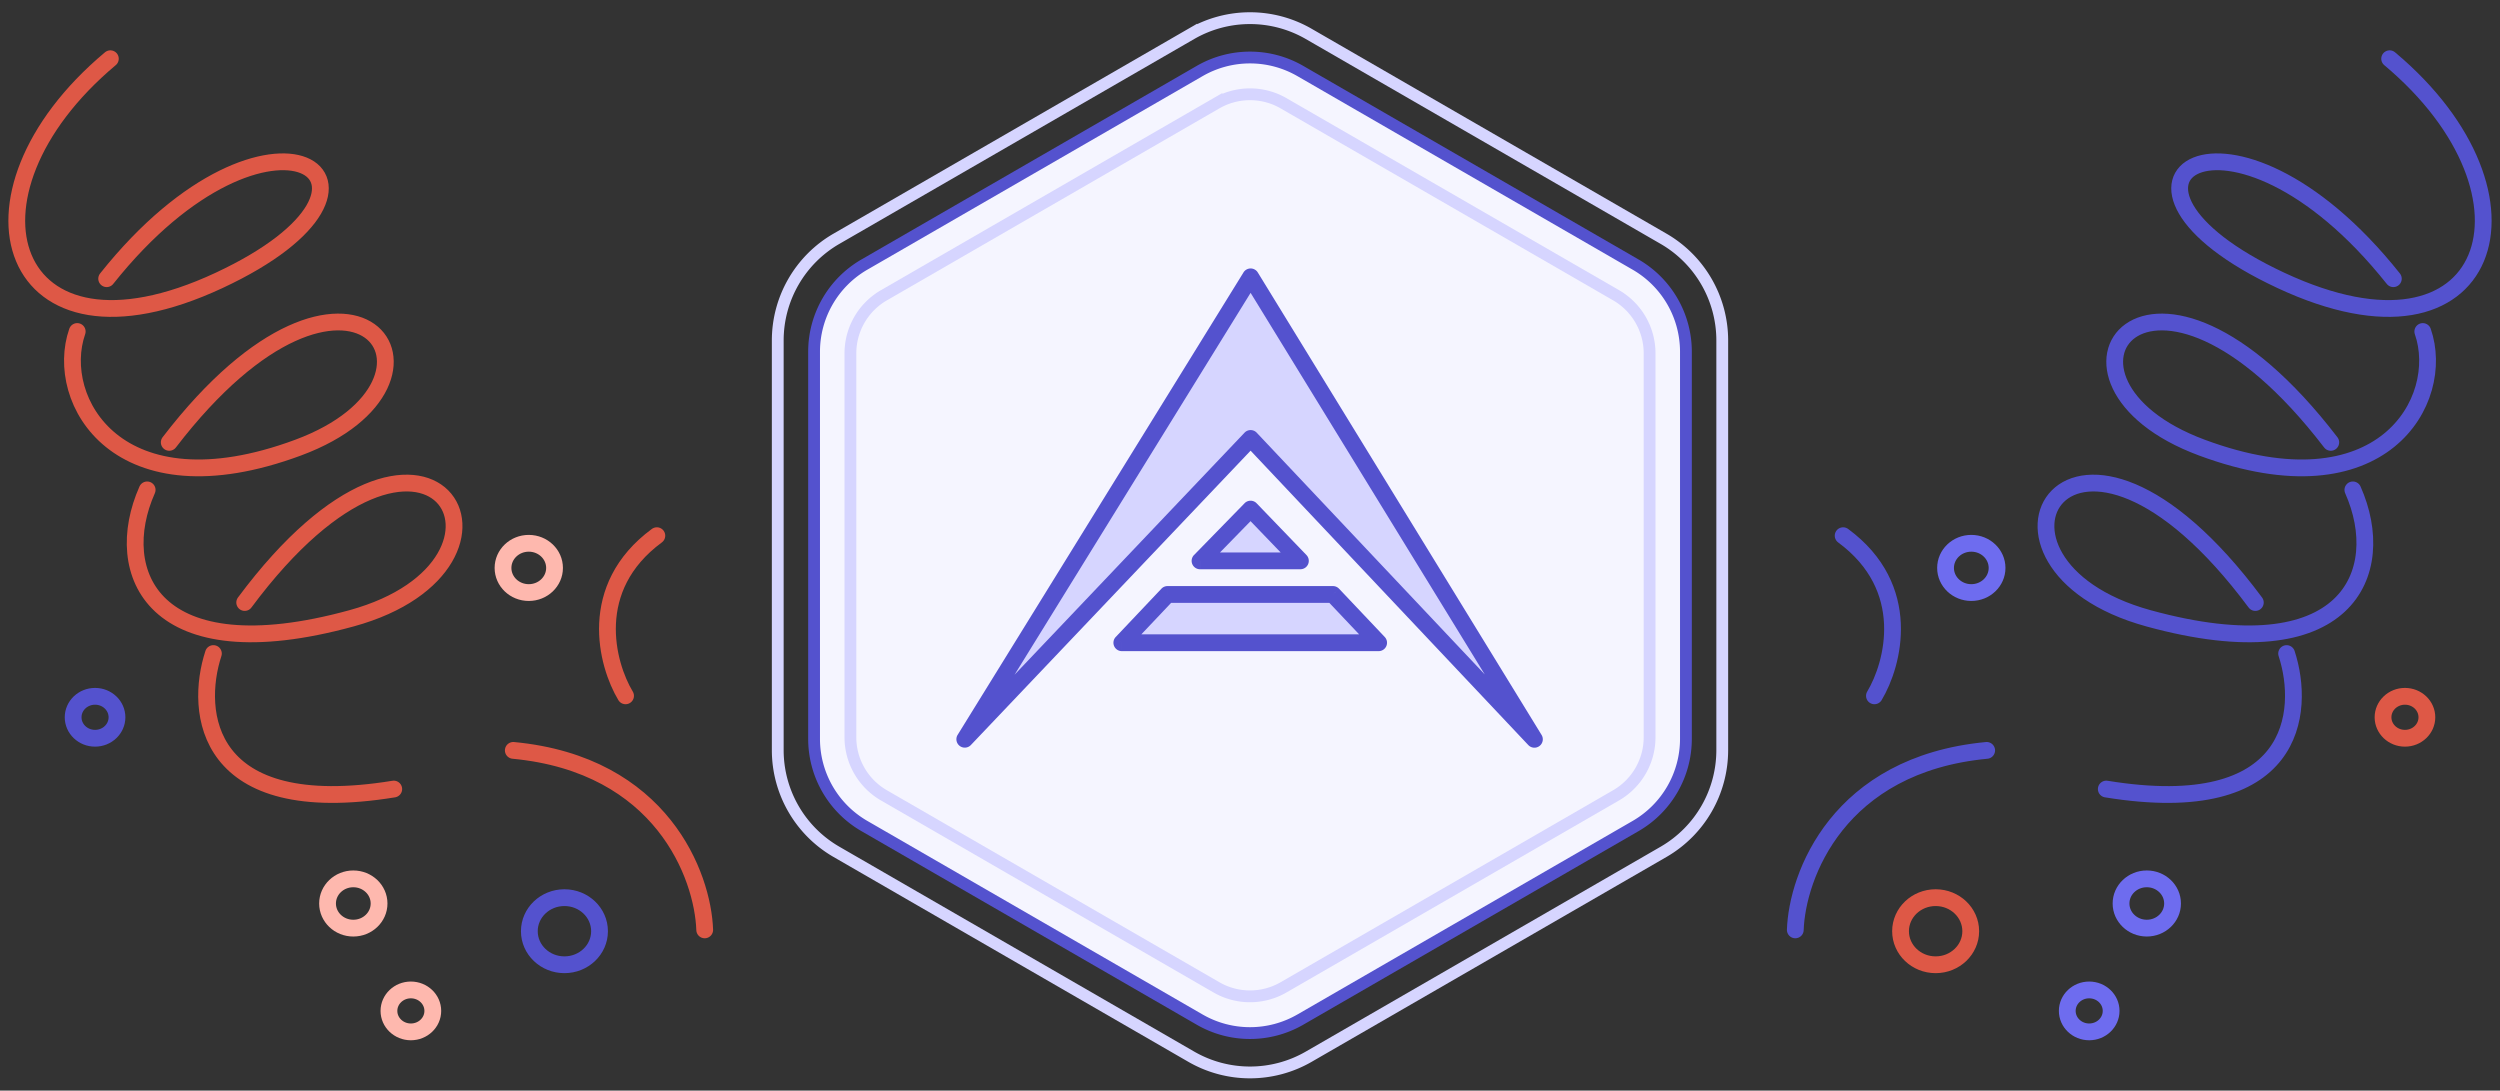 <svg id="migration-success-banner-light" xmlns="http://www.w3.org/2000/svg" width="298" height="130" fill="none"><rect width="100%" height="100%" fill="#333333" stroke="none"/><path fill="#F5F5FF" stroke="#5452CE" stroke-width="1.407" d="M143 8.464a12 12 0 0 1 12 0l39.962 23.072c3.712 2.143 6 6.105 6 10.392v46.144c0 4.287-2.288 8.248-6 10.392L155 121.536a12.003 12.003 0 0 1-12 0l-39.962-23.072a12 12 0 0 1-6-10.392V41.928a12 12 0 0 1 6-10.392L143 8.464Z"/><path fill="#D6D5FF" fill-rule="evenodd" d="M149.074 52.265 115 88.123 149.074 33l33.827 55.123-33.827-35.858Zm-15.352 24.35 5.445-5.754h19.72l5.445 5.754h-30.61Zm9.323-9.76 6.024-6.17 5.94 6.17h-11.964Z" clip-rule="evenodd"/><path fill="#5452CE" d="m149.074 52.265.728-.686a1.001 1.001 0 0 0-1.453-.003l.725.69ZM115 88.123l-.851-.526a1.001 1.001 0 0 0 1.576 1.215l-.725-.69ZM149.074 33l.853-.523a1.001 1.001 0 0 0-1.703-.003l.85.526Zm33.827 55.123-.728.686a1 1 0 0 0 1.58-1.21l-.852.524Zm-49.179-11.508-.726-.688a1 1 0 0 0 .726 1.688v-1Zm5.445-5.754v-1c-.274 0-.537.113-.726.312l.726.688Zm19.72 0 .726-.688a1 1 0 0 0-.726-.312v1Zm5.445 5.754v1a1 1 0 0 0 .727-1.688l-.727.688Zm-21.287-9.76-.716-.698a1 1 0 0 0 .716 1.699v-1Zm6.024-6.17.72-.694a1 1 0 0 0-1.436-.005l.716.699Zm5.94 6.17v1a1 1 0 0 0 .72-1.693l-.72.694Zm-6.66-15.279-34.074 35.858 1.45 1.378 34.074-35.858-1.45-1.378Zm-32.498 37.072 34.074-55.122-1.701-1.052-34.075 55.123 1.702 1.052Zm32.371-55.125 33.826 55.123 1.705-1.046-33.826-55.123-1.705 1.046Zm35.406 53.913L149.802 51.58l-1.455 1.373 33.826 35.857 1.455-1.373Zm-49.18-10.134 5.446-5.754-1.453-1.375-5.445 5.754 1.452 1.375Zm4.719-5.441h19.72v-2h-19.72v2Zm18.994-.313 5.445 5.754 1.453-1.375-5.446-5.754-1.452 1.375Zm6.171 4.067h-30.61v2h30.61v-2Zm-20.572-8.06 6.024-6.172-1.431-1.397-6.024 6.171 1.431 1.398Zm4.588-6.177 5.94 6.171 1.441-1.387-5.94-6.17-1.441 1.386Zm6.661 4.478h-11.964v2h11.964v-2Z"/><path stroke="#D6D5FF" stroke-width="1.407" d="M142 4.041a14 14 0 0 1 14 0l42.292 24.418c4.331 2.5 7 7.122 7 12.124v48.834a14 14 0 0 1-7 12.124L156 125.959a14.004 14.004 0 0 1-14 0l-42.292-24.418c-4.331-2.5-7-7.122-7-12.124V40.583a14 14 0 0 1 7-12.124L142 4.04Z"/><path stroke="#D6D5FF" stroke-width="1.407" d="M145 12.31a8 8 0 0 1 8 0l39.631 22.88c2.476 1.43 4 4.07 4 6.929V87.88c0 2.858-1.524 5.5-4 6.928L153 117.691a8 8 0 0 1-8 0l-39.631-22.882a7.998 7.998 0 0 1-4-6.928V42.12c0-2.858 1.524-5.5 4-6.928L145 12.309Z"/><path stroke="#5452CE" stroke-linecap="round" stroke-width="2" d="M214 110.842c.219-6.433 5.089-19.718 22.812-21.396m-13.38-6.503c2.266-3.776 4.694-12.88-3.729-19.09M284.846 7c19.53 16.362 12.284 38.197-12.944 26.431-25.228-11.766-6.137-24.753 13.384-.21m3.51 6.294c2.851 8.18-4.826 21.816-26.321 13.845-21.496-7.972-6.361-28.949 15.354-.63m2.632 5.664c4.385 9.86-.658 21.816-24.347 15.313-23.689-6.502-9.432-31.675 12.722-1.887m3.729 6.083c2.266 6.922 1.14 19.844-21.496 16.152"/><ellipse stroke="#6E6CEF" stroke-width="2" rx="3.071" ry="2.937" transform="matrix(-1 0 0 1 255.898 107.696)"/><ellipse stroke="#6E6CEF" stroke-width="2" rx="3.071" ry="2.937" transform="matrix(-1 0 0 1 234.98 67.697)"/><ellipse stroke="#6E6CEF" stroke-width="2" rx="2.614" ry="2.5" transform="matrix(-1 0 0 1 249.032 120.5)"/><ellipse stroke="#DE5846" stroke-width="2" rx="2.614" ry="2.5" transform="matrix(-1 0 0 1 286.671 85.5)"/><ellipse stroke="#DE5846" stroke-width="2" rx="4.183" ry="4" transform="matrix(-1 0 0 1 230.728 111)"/><path stroke="#DE5846" stroke-linecap="round" stroke-width="2" d="M84 110.842c-.22-6.433-5.09-19.718-22.815-21.396m13.382-6.503c-2.267-3.776-4.695-12.88 3.729-19.09M13.155 7C-6.377 23.362.87 45.197 26.1 33.431c25.23-11.766 6.138-24.753-13.386-.21m-3.51 6.294c-2.851 8.18 4.827 21.816 26.324 13.845 21.498-7.972 6.362-28.949-15.355-.63m-2.632 5.664c-4.386 9.86.658 21.816 24.349 15.313 23.691-6.502 9.432-31.675-12.723-1.887m-3.73 6.083c-2.266 6.922-1.14 19.844 21.498 16.152"/><ellipse cx="42.114" cy="107.697" stroke="#FEB8AE" stroke-width="2" rx="3.071" ry="2.937"/><ellipse cx="63.03" cy="67.697" stroke="#FEB8AE" stroke-width="2" rx="3.071" ry="2.937"/><ellipse cx="48.976" cy="120.5" stroke="#FEB8AE" stroke-width="2" rx="2.614" ry="2.5"/><ellipse cx="11.331" cy="85.5" stroke="#5452CE" stroke-width="2" rx="2.614" ry="2.5"/><ellipse cx="67.281" cy="111" stroke="#5452CE" stroke-width="2" rx="4.183" ry="4"/></svg>
